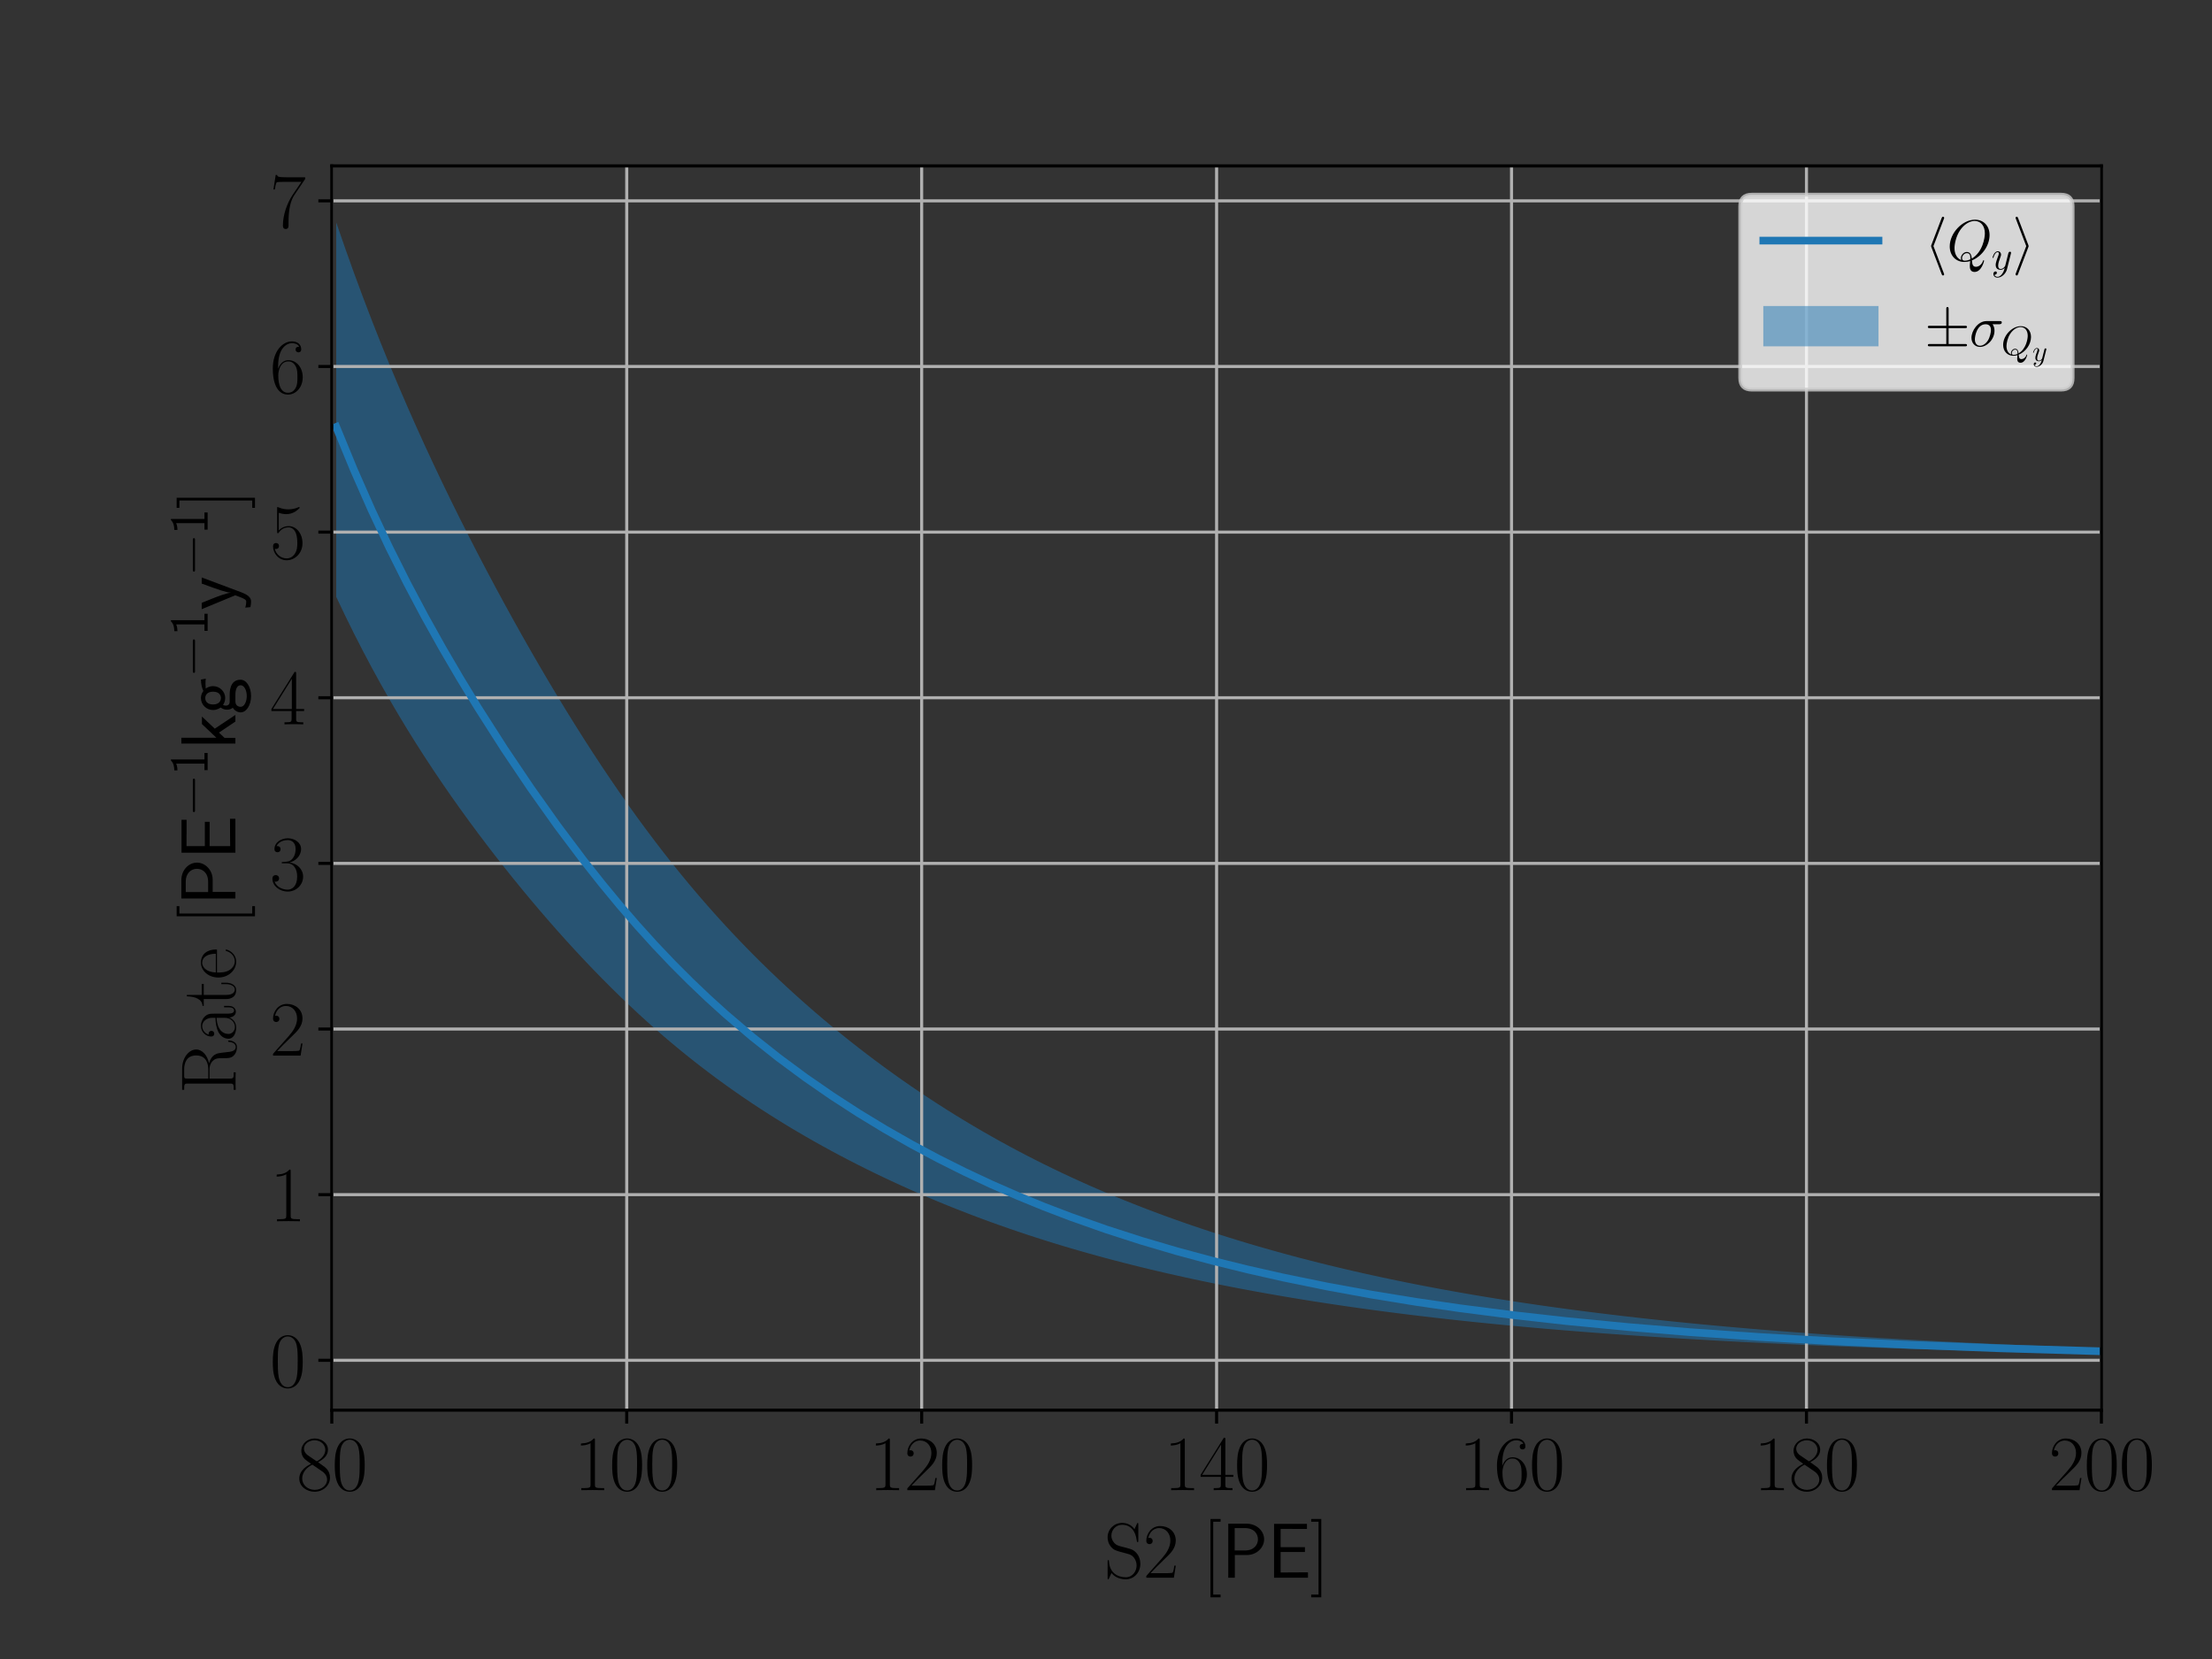 <?xml version="1.0" encoding="utf-8" standalone="no"?>
<!DOCTYPE svg PUBLIC "-//W3C//DTD SVG 1.1//EN"
  "http://www.w3.org/Graphics/SVG/1.1/DTD/svg11.dtd">
<svg xmlns:xlink="http://www.w3.org/1999/xlink" width="576pt" height="432pt" viewBox="0 0 576 432" xmlns="http://www.w3.org/2000/svg" version="1.1">
 <rect x="0" y="0" width="576" height="432" fill="#333333" stroke="none"/>
 <defs>
  <style type="text/css">*{stroke-linejoin: round; stroke-linecap: butt}</style>
 </defs>
 <g id="figure_1">
  <g id="patch_1">
   <path d="M 0 432 
L 576 432 
L 576 0 
L 0 0 
L 0 432 
z
" style="fill: none"/>
  </g>
  <g id="axes_1">
   <g id="patch_2">
    <path d="M 86.4 367.2 
L 547.2 367.2 
L 547.2 43.2 
L 86.4 43.2 
L 86.4 367.2 
z
" style="fill: none"/>
   </g>
   <g id="PolyCollection_1">
    <path d="M 87.552 155.416 
L 87.552 57.927 
L 89.856 64.584 
L 92.16 71.023 
L 94.464 77.253 
L 96.768 83.284 
L 99.072 89.129 
L 101.376 94.797 
L 103.68 100.3 
L 105.984 105.651 
L 108.288 110.861 
L 110.592 115.939 
L 112.896 120.898 
L 115.2 125.745 
L 117.504 130.49 
L 119.808 135.14 
L 122.112 139.701 
L 124.416 144.181 
L 126.72 148.582 
L 129.024 152.909 
L 131.328 157.165 
L 133.632 161.352 
L 135.936 165.471 
L 138.24 169.523 
L 140.544 173.509 
L 142.848 177.428 
L 145.152 181.279 
L 147.456 185.063 
L 149.76 188.778 
L 152.064 192.424 
L 154.368 195.999 
L 156.672 199.502 
L 158.976 202.933 
L 161.28 206.292 
L 163.584 209.578 
L 165.888 212.791 
L 168.192 215.931 
L 170.496 218.999 
L 172.8 221.995 
L 175.104 224.92 
L 177.408 227.775 
L 179.712 230.562 
L 182.016 233.281 
L 184.32 235.935 
L 186.624 238.525 
L 188.928 241.053 
L 191.232 243.521 
L 193.536 245.931 
L 195.84 248.285 
L 198.144 250.584 
L 200.448 252.831 
L 202.752 255.028 
L 205.056 257.175 
L 207.36 259.276 
L 209.664 261.331 
L 211.968 263.342 
L 214.272 265.31 
L 216.576 267.237 
L 218.88 269.124 
L 221.184 270.972 
L 223.488 272.782 
L 225.792 274.555 
L 228.096 276.292 
L 230.4 277.993 
L 232.704 279.659 
L 235.008 281.291 
L 237.312 282.889 
L 239.616 284.455 
L 241.92 285.988 
L 244.224 287.488 
L 246.528 288.958 
L 248.832 290.396 
L 251.136 291.803 
L 253.44 293.181 
L 255.744 294.529 
L 258.048 295.847 
L 260.352 297.137 
L 262.656 298.399 
L 264.96 299.633 
L 267.264 300.839 
L 269.568 302.019 
L 271.872 303.174 
L 274.176 304.302 
L 276.48 305.406 
L 278.784 306.485 
L 281.088 307.54 
L 283.392 308.572 
L 285.696 309.581 
L 288 310.568 
L 290.304 311.533 
L 292.608 312.477 
L 294.912 313.4 
L 297.216 314.304 
L 299.52 315.187 
L 301.824 316.052 
L 304.128 316.898 
L 306.432 317.725 
L 308.736 318.535 
L 311.04 319.327 
L 313.344 320.102 
L 315.648 320.861 
L 317.952 321.603 
L 320.256 322.329 
L 322.56 323.04 
L 324.864 323.735 
L 327.168 324.416 
L 329.472 325.082 
L 331.776 325.733 
L 334.08 326.371 
L 336.384 326.995 
L 338.688 327.605 
L 340.992 328.202 
L 343.296 328.786 
L 345.6 329.357 
L 347.904 329.916 
L 350.208 330.463 
L 352.512 330.998 
L 354.816 331.521 
L 357.12 332.032 
L 359.424 332.533 
L 361.728 333.022 
L 364.032 333.501 
L 366.336 333.969 
L 368.64 334.427 
L 370.944 334.874 
L 373.248 335.312 
L 375.552 335.741 
L 377.856 336.159 
L 380.16 336.569 
L 382.464 336.969 
L 384.768 337.361 
L 387.072 337.744 
L 389.376 338.119 
L 391.68 338.485 
L 393.984 338.843 
L 396.288 339.194 
L 398.592 339.536 
L 400.896 339.872 
L 403.2 340.199 
L 405.504 340.52 
L 407.808 340.833 
L 410.112 341.14 
L 412.416 341.439 
L 414.72 341.732 
L 417.024 342.019 
L 419.328 342.299 
L 421.632 342.573 
L 423.936 342.841 
L 426.24 343.103 
L 428.544 343.36 
L 430.848 343.61 
L 433.152 343.855 
L 435.456 344.095 
L 437.76 344.329 
L 440.064 344.558 
L 442.368 344.782 
L 444.672 345.001 
L 446.976 345.214 
L 449.28 345.424 
L 451.584 345.628 
L 453.888 345.828 
L 456.192 346.023 
L 458.496 346.214 
L 460.8 346.401 
L 463.104 346.584 
L 465.408 346.762 
L 467.712 346.936 
L 470.016 347.107 
L 472.32 347.273 
L 474.624 347.436 
L 476.928 347.595 
L 479.232 347.751 
L 481.536 347.903 
L 483.84 348.051 
L 486.144 348.197 
L 488.448 348.339 
L 490.752 348.477 
L 493.056 348.613 
L 495.36 348.745 
L 497.664 348.875 
L 499.968 349.001 
L 502.272 349.125 
L 504.576 349.246 
L 506.88 349.364 
L 509.184 349.479 
L 511.488 349.592 
L 513.792 349.702 
L 516.096 349.809 
L 518.4 349.915 
L 520.704 350.017 
L 523.008 350.118 
L 525.312 350.216 
L 527.616 350.312 
L 529.92 350.405 
L 532.224 350.497 
L 534.528 350.586 
L 536.832 350.673 
L 539.136 350.758 
L 541.44 350.842 
L 543.744 350.923 
L 546.048 351.003 
L 546.048 352.473 
L 546.048 352.473 
L 543.744 352.427 
L 541.44 352.381 
L 539.136 352.333 
L 536.832 352.285 
L 534.528 352.235 
L 532.224 352.183 
L 529.92 352.131 
L 527.616 352.077 
L 525.312 352.022 
L 523.008 351.965 
L 520.704 351.908 
L 518.4 351.848 
L 516.096 351.788 
L 513.792 351.725 
L 511.488 351.661 
L 509.184 351.596 
L 506.88 351.529 
L 504.576 351.461 
L 502.272 351.39 
L 499.968 351.318 
L 497.664 351.245 
L 495.36 351.169 
L 493.056 351.092 
L 490.752 351.013 
L 488.448 350.931 
L 486.144 350.848 
L 483.84 350.763 
L 481.536 350.676 
L 479.232 350.587 
L 476.928 350.495 
L 474.624 350.401 
L 472.32 350.305 
L 470.016 350.207 
L 467.712 350.107 
L 465.408 350.003 
L 463.104 349.898 
L 460.8 349.79 
L 458.496 349.679 
L 456.192 349.566 
L 453.888 349.45 
L 451.584 349.331 
L 449.28 349.209 
L 446.976 349.084 
L 444.672 348.957 
L 442.368 348.826 
L 440.064 348.692 
L 437.76 348.556 
L 435.456 348.415 
L 433.152 348.272 
L 430.848 348.125 
L 428.544 347.974 
L 426.24 347.82 
L 423.936 347.663 
L 421.632 347.501 
L 419.328 347.336 
L 417.024 347.167 
L 414.72 346.994 
L 412.416 346.817 
L 410.112 346.636 
L 407.808 346.45 
L 405.504 346.26 
L 403.2 346.066 
L 400.896 345.867 
L 398.592 345.663 
L 396.288 345.455 
L 393.984 345.242 
L 391.68 345.023 
L 389.376 344.8 
L 387.072 344.571 
L 384.768 344.337 
L 382.464 344.098 
L 380.16 343.853 
L 377.856 343.602 
L 375.552 343.345 
L 373.248 343.082 
L 370.944 342.814 
L 368.64 342.538 
L 366.336 342.257 
L 364.032 341.968 
L 361.728 341.674 
L 359.424 341.372 
L 357.12 341.063 
L 354.816 340.747 
L 352.512 340.423 
L 350.208 340.092 
L 347.904 339.754 
L 345.6 339.407 
L 343.296 339.053 
L 340.992 338.69 
L 338.688 338.319 
L 336.384 337.94 
L 334.08 337.551 
L 331.776 337.154 
L 329.472 336.748 
L 327.168 336.332 
L 324.864 335.907 
L 322.56 335.473 
L 320.256 335.028 
L 317.952 334.573 
L 315.648 334.108 
L 313.344 333.632 
L 311.04 333.146 
L 308.736 332.648 
L 306.432 332.139 
L 304.128 331.618 
L 301.824 331.085 
L 299.52 330.54 
L 297.216 329.983 
L 294.912 329.412 
L 292.608 328.828 
L 290.304 328.231 
L 288 327.62 
L 285.696 326.994 
L 283.392 326.354 
L 281.088 325.699 
L 278.784 325.028 
L 276.48 324.342 
L 274.176 323.64 
L 271.872 322.921 
L 269.568 322.185 
L 267.264 321.431 
L 264.96 320.66 
L 262.656 319.872 
L 260.352 319.064 
L 258.048 318.238 
L 255.744 317.393 
L 253.44 316.528 
L 251.136 315.643 
L 248.832 314.739 
L 246.528 313.813 
L 244.224 312.867 
L 241.92 311.9 
L 239.616 310.911 
L 237.312 309.9 
L 235.008 308.866 
L 232.704 307.81 
L 230.4 306.731 
L 228.096 305.628 
L 225.792 304.5 
L 223.488 303.348 
L 221.184 302.171 
L 218.88 300.967 
L 216.576 299.736 
L 214.272 298.478 
L 211.968 297.191 
L 209.664 295.874 
L 207.36 294.527 
L 205.056 293.149 
L 202.752 291.738 
L 200.448 290.292 
L 198.144 288.812 
L 195.84 287.294 
L 193.536 285.739 
L 191.232 284.145 
L 188.928 282.51 
L 186.624 280.833 
L 184.32 279.113 
L 182.016 277.348 
L 179.712 275.537 
L 177.408 273.679 
L 175.104 271.773 
L 172.8 269.818 
L 170.496 267.812 
L 168.192 265.757 
L 165.888 263.65 
L 163.584 261.491 
L 161.28 259.281 
L 158.976 257.018 
L 156.672 254.704 
L 154.368 252.338 
L 152.064 249.92 
L 149.76 247.451 
L 147.456 244.931 
L 145.152 242.36 
L 142.848 239.738 
L 140.544 237.066 
L 138.24 234.343 
L 135.936 231.568 
L 133.632 228.742 
L 131.328 225.863 
L 129.024 222.928 
L 126.72 219.937 
L 124.416 216.886 
L 122.112 213.773 
L 119.808 210.593 
L 117.504 207.341 
L 115.2 204.012 
L 112.896 200.6 
L 110.592 197.099 
L 108.288 193.501 
L 105.984 189.799 
L 103.68 185.984 
L 101.376 182.047 
L 99.072 177.981 
L 96.768 173.777 
L 94.464 169.426 
L 92.16 164.92 
L 89.856 160.253 
L 87.552 155.416 
z
" clip-path="url(#p24c5ff2187)" style="fill: #1f77b4; fill-opacity: 0.5"/>
   </g>
   <g id="matplotlib.axis_1">
    <g id="xtick_1">
     <g id="line2d_1">
      <path d="M 86.4 367.2 
L 86.4 43.2 
" clip-path="url(#p24c5ff2187)" style="fill: none; stroke: #b0b0b0; stroke-width: 0.8; stroke-linecap: square"/>
     </g>
     <g id="line2d_2">
      <defs>
       <path id="ma6d28dd034" d="M 0 0 
L 0 3.5 
" style="stroke: #000000; stroke-width: 0.8"/>
      </defs>
      <g>
       <use xlink:href="#ma6d28dd034" x="86.4" y="367.2" style="stroke: #000000; stroke-width: 0.8"/>
      </g>
     </g>
     <g id="text_1">
      <!-- $\mathdefault{80}$ -->
      <g transform="translate(77.262 388.037)scale(0.2 -0.2)">
       <defs>
        <path id="CMR17-38" d="M 1741 2289 
C 2144 2494 2554 2803 2554 3298 
C 2554 3884 1990 4224 1472 4224 
C 890 4224 378 3800 378 3215 
C 378 3054 416 2777 666 2533 
C 730 2469 998 2276 1171 2154 
C 883 2006 211 1652 211 945 
C 211 282 838 -128 1459 -128 
C 2144 -128 2720 366 2720 1022 
C 2720 1607 2330 1877 2074 2051 
L 1741 2289 
z
M 902 2855 
C 851 2887 595 3086 595 3388 
C 595 3781 998 4076 1459 4076 
C 1965 4076 2336 3716 2336 3298 
C 2336 2700 1670 2359 1638 2359 
C 1632 2359 1626 2359 1574 2398 
L 902 2855 
z
M 2080 1536 
C 2176 1466 2483 1253 2483 861 
C 2483 385 2010 25 1472 25 
C 890 25 448 443 448 951 
C 448 1459 838 1884 1280 2083 
L 2080 1536 
z
" transform="scale(0.016)"/>
        <path id="CMR17-30" d="M 2688 2038 
C 2688 2430 2682 3099 2413 3613 
C 2176 4063 1798 4224 1466 4224 
C 1158 4224 768 4082 525 3620 
C 269 3137 243 2539 243 2038 
C 243 1671 250 1112 448 623 
C 723 -39 1216 -128 1466 -128 
C 1760 -128 2208 -7 2470 604 
C 2662 1048 2688 1568 2688 2038 
z
M 1466 -26 
C 1056 -26 813 328 723 816 
C 653 1196 653 1749 653 2109 
C 653 2604 653 3015 736 3407 
C 858 3954 1216 4121 1466 4121 
C 1728 4121 2067 3947 2189 3420 
C 2272 3054 2278 2623 2278 2109 
C 2278 1691 2278 1176 2202 797 
C 2067 96 1690 -26 1466 -26 
z
" transform="scale(0.016)"/>
       </defs>
       <use xlink:href="#CMR17-38" transform="scale(0.996)"/>
       <use xlink:href="#CMR17-30" transform="translate(45.69 0)scale(0.996)"/>
      </g>
     </g>
    </g>
    <g id="xtick_2">
     <g id="line2d_3">
      <path d="M 163.2 367.2 
L 163.2 43.2 
" clip-path="url(#p24c5ff2187)" style="fill: none; stroke: #b0b0b0; stroke-width: 0.8; stroke-linecap: square"/>
     </g>
     <g id="line2d_4">
      <g>
       <use xlink:href="#ma6d28dd034" x="163.2" y="367.2" style="stroke: #000000; stroke-width: 0.8"/>
      </g>
     </g>
     <g id="text_2">
      <!-- $\mathdefault{100}$ -->
      <g transform="translate(149.493 388.037)scale(0.2 -0.2)">
       <defs>
        <path id="CMR17-31" d="M 1702 4083 
C 1702 4217 1696 4224 1606 4224 
C 1357 3927 979 3833 621 3820 
C 602 3820 570 3820 563 3808 
C 557 3795 557 3782 557 3648 
C 755 3648 1088 3686 1344 3839 
L 1344 467 
C 1344 243 1331 166 781 166 
L 589 166 
L 589 0 
C 896 6 1216 12 1523 12 
C 1830 12 2150 6 2458 0 
L 2458 166 
L 2266 166 
C 1715 166 1702 236 1702 467 
L 1702 4083 
z
" transform="scale(0.016)"/>
       </defs>
       <use xlink:href="#CMR17-31" transform="scale(0.996)"/>
       <use xlink:href="#CMR17-30" transform="translate(45.69 0)scale(0.996)"/>
       <use xlink:href="#CMR17-30" transform="translate(91.381 0)scale(0.996)"/>
      </g>
     </g>
    </g>
    <g id="xtick_3">
     <g id="line2d_5">
      <path d="M 240 367.2 
L 240 43.2 
" clip-path="url(#p24c5ff2187)" style="fill: none; stroke: #b0b0b0; stroke-width: 0.8; stroke-linecap: square"/>
     </g>
     <g id="line2d_6">
      <g>
       <use xlink:href="#ma6d28dd034" x="240" y="367.2" style="stroke: #000000; stroke-width: 0.8"/>
      </g>
     </g>
     <g id="text_3">
      <!-- $\mathdefault{120}$ -->
      <g transform="translate(226.293 388.037)scale(0.2 -0.2)">
       <defs>
        <path id="CMR17-32" d="M 2669 990 
L 2554 990 
C 2490 537 2438 460 2413 422 
C 2381 371 1920 371 1830 371 
L 602 371 
C 832 620 1280 1073 1824 1596 
C 2214 1966 2669 2400 2669 3033 
C 2669 3788 2067 4224 1395 4224 
C 691 4224 262 3603 262 3027 
C 262 2777 448 2745 525 2745 
C 589 2745 781 2783 781 3007 
C 781 3206 614 3264 525 3264 
C 486 3264 448 3257 422 3244 
C 544 3788 915 4057 1306 4057 
C 1862 4057 2227 3616 2227 3033 
C 2227 2477 1901 1998 1536 1583 
L 262 147 
L 262 0 
L 2515 0 
L 2669 990 
z
" transform="scale(0.016)"/>
       </defs>
       <use xlink:href="#CMR17-31" transform="scale(0.996)"/>
       <use xlink:href="#CMR17-32" transform="translate(45.69 0)scale(0.996)"/>
       <use xlink:href="#CMR17-30" transform="translate(91.381 0)scale(0.996)"/>
      </g>
     </g>
    </g>
    <g id="xtick_4">
     <g id="line2d_7">
      <path d="M 316.8 367.2 
L 316.8 43.2 
" clip-path="url(#p24c5ff2187)" style="fill: none; stroke: #b0b0b0; stroke-width: 0.8; stroke-linecap: square"/>
     </g>
     <g id="line2d_8">
      <g>
       <use xlink:href="#ma6d28dd034" x="316.8" y="367.2" style="stroke: #000000; stroke-width: 0.8"/>
      </g>
     </g>
     <g id="text_4">
      <!-- $\mathdefault{140}$ -->
      <g transform="translate(303.093 388.037)scale(0.2 -0.2)">
       <defs>
        <path id="CMR17-34" d="M 2150 4147 
C 2150 4281 2144 4288 2029 4288 
L 128 1254 
L 128 1088 
L 1779 1088 
L 1779 460 
C 1779 230 1766 166 1318 166 
L 1197 166 
L 1197 0 
C 1402 12 1747 12 1965 12 
C 2182 12 2528 12 2733 0 
L 2733 166 
L 2611 166 
C 2163 166 2150 230 2150 460 
L 2150 1088 
L 2803 1088 
L 2803 1254 
L 2150 1254 
L 2150 4147 
z
M 1798 3723 
L 1798 1254 
L 256 1254 
L 1798 3723 
z
" transform="scale(0.016)"/>
       </defs>
       <use xlink:href="#CMR17-31" transform="scale(0.996)"/>
       <use xlink:href="#CMR17-34" transform="translate(45.69 0)scale(0.996)"/>
       <use xlink:href="#CMR17-30" transform="translate(91.381 0)scale(0.996)"/>
      </g>
     </g>
    </g>
    <g id="xtick_5">
     <g id="line2d_9">
      <path d="M 393.6 367.2 
L 393.6 43.2 
" clip-path="url(#p24c5ff2187)" style="fill: none; stroke: #b0b0b0; stroke-width: 0.8; stroke-linecap: square"/>
     </g>
     <g id="line2d_10">
      <g>
       <use xlink:href="#ma6d28dd034" x="393.6" y="367.2" style="stroke: #000000; stroke-width: 0.8"/>
      </g>
     </g>
     <g id="text_5">
      <!-- $\mathdefault{160}$ -->
      <g transform="translate(379.893 388.037)scale(0.2 -0.2)">
       <defs>
        <path id="CMR17-36" d="M 678 2198 
C 678 3712 1395 4076 1811 4076 
C 1946 4076 2272 4049 2400 3782 
C 2298 3782 2106 3782 2106 3558 
C 2106 3385 2246 3328 2336 3328 
C 2394 3328 2566 3353 2566 3571 
C 2566 3987 2246 4224 1805 4224 
C 1043 4224 243 3411 243 2011 
C 243 257 966 -128 1478 -128 
C 2099 -128 2688 431 2688 1295 
C 2688 2101 2170 2688 1517 2688 
C 1126 2688 838 2430 678 1979 
L 678 2198 
z
M 1478 25 
C 691 25 691 1212 691 1450 
C 691 1914 909 2585 1504 2585 
C 1613 2585 1926 2585 2138 2140 
C 2253 1889 2253 1624 2253 1302 
C 2253 954 2253 696 2118 438 
C 1978 173 1773 25 1478 25 
z
" transform="scale(0.016)"/>
       </defs>
       <use xlink:href="#CMR17-31" transform="scale(0.996)"/>
       <use xlink:href="#CMR17-36" transform="translate(45.69 0)scale(0.996)"/>
       <use xlink:href="#CMR17-30" transform="translate(91.381 0)scale(0.996)"/>
      </g>
     </g>
    </g>
    <g id="xtick_6">
     <g id="line2d_11">
      <path d="M 470.4 367.2 
L 470.4 43.2 
" clip-path="url(#p24c5ff2187)" style="fill: none; stroke: #b0b0b0; stroke-width: 0.8; stroke-linecap: square"/>
     </g>
     <g id="line2d_12">
      <g>
       <use xlink:href="#ma6d28dd034" x="470.4" y="367.2" style="stroke: #000000; stroke-width: 0.8"/>
      </g>
     </g>
     <g id="text_6">
      <!-- $\mathdefault{180}$ -->
      <g transform="translate(456.693 388.037)scale(0.2 -0.2)">
       <use xlink:href="#CMR17-31" transform="scale(0.996)"/>
       <use xlink:href="#CMR17-38" transform="translate(45.69 0)scale(0.996)"/>
       <use xlink:href="#CMR17-30" transform="translate(91.381 0)scale(0.996)"/>
      </g>
     </g>
    </g>
    <g id="xtick_7">
     <g id="line2d_13">
      <path d="M 547.2 367.2 
L 547.2 43.2 
" clip-path="url(#p24c5ff2187)" style="fill: none; stroke: #b0b0b0; stroke-width: 0.8; stroke-linecap: square"/>
     </g>
     <g id="line2d_14">
      <g>
       <use xlink:href="#ma6d28dd034" x="547.2" y="367.2" style="stroke: #000000; stroke-width: 0.8"/>
      </g>
     </g>
     <g id="text_7">
      <!-- $\mathdefault{200}$ -->
      <g transform="translate(533.493 388.037)scale(0.2 -0.2)">
       <use xlink:href="#CMR17-32" transform="scale(0.996)"/>
       <use xlink:href="#CMR17-30" transform="translate(45.69 0)scale(0.996)"/>
       <use xlink:href="#CMR17-30" transform="translate(91.381 0)scale(0.996)"/>
      </g>
     </g>
    </g>
    <g id="text_8">
     <!-- $\mathrm{S2}\ [\si{PE}]$ -->
     <g transform="translate(287.482 410.839)scale(0.2 -0.2)">
      <defs>
       <path id="CMR17-53" d="M 2803 4351 
C 2803 4467 2797 4473 2758 4473 
C 2720 4473 2707 4447 2682 4390 
L 2490 3965 
C 2246 4320 1875 4480 1472 4480 
C 819 4480 294 3958 294 3301 
C 294 3101 339 2817 557 2546 
C 794 2250 1018 2198 1530 2063 
C 1722 2011 2042 1927 2106 1901 
C 2470 1747 2662 1360 2662 999 
C 2662 534 2336 38 1779 38 
C 1094 38 454 425 410 1328 
C 403 1431 397 1437 352 1437 
C 301 1437 294 1431 294 1302 
L 294 0 
C 294 -116 301 -122 339 -122 
C 384 -122 397 -90 486 109 
C 493 128 493 141 614 386 
C 934 -39 1472 -128 1779 -128 
C 2477 -128 2970 457 2970 1141 
C 2970 1476 2848 1734 2778 1850 
C 2509 2263 2221 2340 1914 2417 
C 1869 2437 1856 2437 1498 2527 
C 1152 2617 1005 2662 845 2836 
C 666 3036 602 3243 602 3449 
C 602 3868 934 4326 1478 4326 
C 2157 4326 2579 3842 2675 3036 
C 2694 2920 2701 2914 2746 2914 
C 2803 2914 2803 2933 2803 3043 
L 2803 4351 
z
" transform="scale(0.016)"/>
       <path id="CMR17-5b" d="M 1504 -1600 
L 1504 -1376 
L 902 -1376 
L 902 4575 
L 1504 4575 
L 1504 4800 
L 678 4800 
L 678 -1600 
L 1504 -1600 
z
" transform="scale(0.016)"/>
       <path id="CMSS17-50" d="M 2106 1856 
C 2874 1856 3501 2447 3501 3139 
C 3501 3818 2899 4416 2067 4416 
L 570 4416 
L 570 0 
L 1107 0 
L 1107 1856 
L 2106 1856 
z
M 1926 4057 
C 2669 4057 2995 3598 2995 3139 
C 2995 2711 2694 2227 1926 2227 
L 1094 2227 
L 1094 4057 
L 1926 4057 
z
" transform="scale(0.016)"/>
       <path id="CMSS17-45" d="M 1958 435 
C 1446 435 1216 435 1101 428 
L 1101 2105 
L 3085 2105 
L 3085 2496 
L 1101 2496 
L 1101 3993 
L 1926 3993 
C 2003 3993 2080 3987 2157 3987 
L 3251 3987 
L 3251 4403 
L 563 4403 
L 563 0 
L 3334 0 
L 3334 441 
L 1958 435 
z
" transform="scale(0.016)"/>
       <path id="CMR17-5d" d="M 915 4800 
L 90 4800 
L 90 4575 
L 691 4575 
L 691 -1376 
L 90 -1376 
L 90 -1600 
L 915 -1600 
L 915 4800 
z
" transform="scale(0.016)"/>
      </defs>
      <use xlink:href="#CMR17-53" transform="scale(0.996)"/>
      <use xlink:href="#CMR17-32" transform="translate(50.895 0)scale(0.996)"/>
      <use xlink:href="#CMR17-5b" transform="translate(127.815 0)scale(0.996)"/>
      <use xlink:href="#CMSS17-50" transform="translate(152.686 0)scale(0.996)"/>
      <use xlink:href="#CMSS17-45" transform="translate(212.422 0)scale(0.996)"/>
      <use xlink:href="#CMR17-5d" transform="translate(268.314 0)scale(0.996)"/>
     </g>
    </g>
   </g>
   <g id="matplotlib.axis_2">
    <g id="ytick_1">
     <g id="line2d_15">
      <path d="M 86.4 354.224 
L 547.2 354.224 
" clip-path="url(#p24c5ff2187)" style="fill: none; stroke: #b0b0b0; stroke-width: 0.8; stroke-linecap: square"/>
     </g>
     <g id="line2d_16">
      <defs>
       <path id="m108726a537" d="M 0 0 
L -3.5 0 
" style="stroke: #000000; stroke-width: 0.8"/>
      </defs>
      <g>
       <use xlink:href="#m108726a537" x="86.4" y="354.224" style="stroke: #000000; stroke-width: 0.8"/>
      </g>
     </g>
     <g id="text_9">
      <!-- $\mathdefault{0}$ -->
      <g transform="translate(70.262 361.142)scale(0.2 -0.2)">
       <use xlink:href="#CMR17-30" transform="scale(0.996)"/>
      </g>
     </g>
    </g>
    <g id="ytick_2">
     <g id="line2d_17">
      <path d="M 86.4 311.092 
L 547.2 311.092 
" clip-path="url(#p24c5ff2187)" style="fill: none; stroke: #b0b0b0; stroke-width: 0.8; stroke-linecap: square"/>
     </g>
     <g id="line2d_18">
      <g>
       <use xlink:href="#m108726a537" x="86.4" y="311.092" style="stroke: #000000; stroke-width: 0.8"/>
      </g>
     </g>
     <g id="text_10">
      <!-- $\mathdefault{1}$ -->
      <g transform="translate(70.262 318.011)scale(0.2 -0.2)">
       <use xlink:href="#CMR17-31" transform="scale(0.996)"/>
      </g>
     </g>
    </g>
    <g id="ytick_3">
     <g id="line2d_19">
      <path d="M 86.4 267.961 
L 547.2 267.961 
" clip-path="url(#p24c5ff2187)" style="fill: none; stroke: #b0b0b0; stroke-width: 0.8; stroke-linecap: square"/>
     </g>
     <g id="line2d_20">
      <g>
       <use xlink:href="#m108726a537" x="86.4" y="267.961" style="stroke: #000000; stroke-width: 0.8"/>
      </g>
     </g>
     <g id="text_11">
      <!-- $\mathdefault{2}$ -->
      <g transform="translate(70.262 274.879)scale(0.2 -0.2)">
       <use xlink:href="#CMR17-32" transform="scale(0.996)"/>
      </g>
     </g>
    </g>
    <g id="ytick_4">
     <g id="line2d_21">
      <path d="M 86.4 224.83 
L 547.2 224.83 
" clip-path="url(#p24c5ff2187)" style="fill: none; stroke: #b0b0b0; stroke-width: 0.8; stroke-linecap: square"/>
     </g>
     <g id="line2d_22">
      <g>
       <use xlink:href="#m108726a537" x="86.4" y="224.83" style="stroke: #000000; stroke-width: 0.8"/>
      </g>
     </g>
     <g id="text_12">
      <!-- $\mathdefault{3}$ -->
      <g transform="translate(70.262 231.748)scale(0.2 -0.2)">
       <defs>
        <path id="CMR17-33" d="M 1414 2176 
C 1984 2176 2234 1673 2234 1094 
C 2234 322 1824 25 1453 25 
C 1114 25 563 193 390 691 
C 422 678 454 678 486 678 
C 640 678 755 780 755 947 
C 755 1132 614 1216 486 1216 
C 378 1216 211 1164 211 927 
C 211 335 787 -128 1466 -128 
C 2176 -128 2720 432 2720 1087 
C 2720 1718 2208 2176 1600 2246 
C 2086 2347 2554 2776 2554 3353 
C 2554 3856 2048 4224 1472 4224 
C 890 4224 378 3862 378 3347 
C 378 3123 544 3084 627 3084 
C 762 3084 877 3167 877 3334 
C 877 3500 762 3584 627 3584 
C 602 3584 570 3584 544 3571 
C 730 3999 1235 4076 1459 4076 
C 1683 4076 2106 3966 2106 3347 
C 2106 3167 2080 2851 1862 2574 
C 1670 2329 1453 2316 1242 2297 
C 1210 2297 1062 2284 1037 2284 
C 992 2278 966 2272 966 2227 
C 966 2182 973 2176 1101 2176 
L 1414 2176 
z
" transform="scale(0.016)"/>
       </defs>
       <use xlink:href="#CMR17-33" transform="scale(0.996)"/>
      </g>
     </g>
    </g>
    <g id="ytick_5">
     <g id="line2d_23">
      <path d="M 86.4 181.698 
L 547.2 181.698 
" clip-path="url(#p24c5ff2187)" style="fill: none; stroke: #b0b0b0; stroke-width: 0.8; stroke-linecap: square"/>
     </g>
     <g id="line2d_24">
      <g>
       <use xlink:href="#m108726a537" x="86.4" y="181.698" style="stroke: #000000; stroke-width: 0.8"/>
      </g>
     </g>
     <g id="text_13">
      <!-- $\mathdefault{4}$ -->
      <g transform="translate(70.262 188.617)scale(0.2 -0.2)">
       <use xlink:href="#CMR17-34" transform="scale(0.996)"/>
      </g>
     </g>
    </g>
    <g id="ytick_6">
     <g id="line2d_25">
      <path d="M 86.4 138.567 
L 547.2 138.567 
" clip-path="url(#p24c5ff2187)" style="fill: none; stroke: #b0b0b0; stroke-width: 0.8; stroke-linecap: square"/>
     </g>
     <g id="line2d_26">
      <g>
       <use xlink:href="#m108726a537" x="86.4" y="138.567" style="stroke: #000000; stroke-width: 0.8"/>
      </g>
     </g>
     <g id="text_14">
      <!-- $\mathdefault{5}$ -->
      <g transform="translate(70.262 145.485)scale(0.2 -0.2)">
       <defs>
        <path id="CMR17-35" d="M 730 3750 
C 794 3724 1056 3641 1325 3641 
C 1920 3641 2246 3961 2432 4140 
C 2432 4191 2432 4224 2394 4224 
C 2387 4224 2374 4224 2323 4198 
C 2099 4102 1837 4032 1517 4032 
C 1325 4032 1037 4055 723 4191 
C 653 4224 640 4224 634 4224 
C 602 4224 595 4217 595 4090 
L 595 2231 
C 595 2113 595 2080 659 2080 
C 691 2080 704 2093 736 2139 
C 941 2435 1222 2560 1542 2560 
C 1766 2560 2246 2415 2246 1293 
C 2246 1087 2246 716 2054 422 
C 1894 159 1645 25 1370 25 
C 947 25 518 319 403 812 
C 429 806 480 793 506 793 
C 589 793 749 838 749 1036 
C 749 1209 627 1280 506 1280 
C 358 1280 262 1190 262 1011 
C 262 454 704 -128 1382 -128 
C 2042 -128 2669 441 2669 1267 
C 2669 2054 2170 2662 1549 2662 
C 1222 2662 947 2540 730 2304 
L 730 3750 
z
" transform="scale(0.016)"/>
       </defs>
       <use xlink:href="#CMR17-35" transform="scale(0.996)"/>
      </g>
     </g>
    </g>
    <g id="ytick_7">
     <g id="line2d_27">
      <path d="M 86.4 95.435 
L 547.2 95.435 
" clip-path="url(#p24c5ff2187)" style="fill: none; stroke: #b0b0b0; stroke-width: 0.8; stroke-linecap: square"/>
     </g>
     <g id="line2d_28">
      <g>
       <use xlink:href="#m108726a537" x="86.4" y="95.435" style="stroke: #000000; stroke-width: 0.8"/>
      </g>
     </g>
     <g id="text_15">
      <!-- $\mathdefault{6}$ -->
      <g transform="translate(70.262 102.354)scale(0.2 -0.2)">
       <use xlink:href="#CMR17-36" transform="scale(0.996)"/>
      </g>
     </g>
    </g>
    <g id="ytick_8">
     <g id="line2d_29">
      <path d="M 86.4 52.304 
L 547.2 52.304 
" clip-path="url(#p24c5ff2187)" style="fill: none; stroke: #b0b0b0; stroke-width: 0.8; stroke-linecap: square"/>
     </g>
     <g id="line2d_30">
      <g>
       <use xlink:href="#m108726a537" x="86.4" y="52.304" style="stroke: #000000; stroke-width: 0.8"/>
      </g>
     </g>
     <g id="text_16">
      <!-- $\mathdefault{7}$ -->
      <g transform="translate(70.262 59.223)scale(0.2 -0.2)">
       <defs>
        <path id="CMR17-37" d="M 2886 3955 
L 2886 4096 
L 1382 4096 
C 634 4096 621 4166 595 4288 
L 480 4288 
L 294 3104 
L 410 3104 
C 429 3226 474 3552 550 3673 
C 589 3724 1062 3724 1171 3724 
L 2579 3724 
L 1869 2670 
C 1395 1961 1069 1003 1069 166 
C 1069 89 1069 -128 1299 -128 
C 1530 -128 1530 89 1530 172 
L 1530 466 
C 1530 1514 1709 2204 2003 2644 
L 2886 3955 
z
" transform="scale(0.016)"/>
       </defs>
       <use xlink:href="#CMR17-37" transform="scale(0.996)"/>
      </g>
     </g>
    </g>
    <g id="text_17">
     <!-- $\mathrm{Rate}\ [\si{PE^{-1}kg^{-1}y^{-1}}]$ -->
     <g transform="translate(61.297 284.852)rotate(-90)scale(0.2 -0.2)">
      <defs>
       <path id="CMR17-52" d="M 2509 2156 
C 3117 2278 3629 2689 3629 3203 
C 3629 3806 2950 4352 2054 4352 
L 333 4352 
L 333 4185 
C 774 4185 845 4185 845 3896 
L 845 428 
C 845 140 774 140 333 140 
L 333 -26 
C 518 -13 851 -13 1050 -13 
C 1248 -13 1581 -13 1766 -26 
L 1766 140 
C 1325 140 1254 140 1254 428 
L 1254 2112 
L 2003 2112 
C 2368 2112 2573 1964 2662 1881 
C 2918 1632 2918 1459 2918 1024 
C 2918 595 2918 377 3110 160 
C 3354 -103 3680 -128 3821 -128 
C 4294 -128 4365 403 4365 512 
C 4365 550 4365 595 4307 595 
C 4256 595 4250 556 4250 531 
C 4218 115 4032 -26 3834 -26 
C 3482 -26 3443 377 3405 768 
C 3386 902 3373 998 3360 1139 
C 3322 1459 3270 1926 2509 2156 
z
M 1984 2214 
L 1254 2214 
L 1254 3935 
C 1254 4153 1267 4185 1523 4185 
L 1990 4185 
C 2522 4185 3142 3999 3142 3203 
C 3142 2374 2464 2214 1984 2214 
z
" transform="scale(0.016)"/>
       <path id="CMR17-61" d="M 2304 1656 
C 2304 2048 2304 2275 2035 2534 
C 1798 2751 1523 2816 1306 2816 
C 800 2816 435 2408 435 1977 
C 435 1740 627 1728 666 1728 
C 749 1728 896 1779 896 1958 
C 896 2118 774 2188 666 2188 
C 640 2188 608 2182 589 2176 
C 723 2594 1069 2713 1293 2713 
C 1613 2713 1965 2421 1965 1875 
L 1965 1632 
C 1587 1619 1133 1568 774 1373 
C 371 1147 256 822 256 576 
C 256 77 832 -64 1171 -64 
C 1523 -64 1850 135 1990 505 
C 2003 219 2182 -39 2464 -39 
C 2598 -39 2938 51 2938 563 
L 2938 926 
L 2822 926 
L 2822 557 
C 2822 161 2650 109 2566 109 
C 2304 109 2304 446 2304 732 
L 2304 1656 
z
M 1965 887 
C 1965 323 1568 38 1216 38 
C 896 38 646 278 646 576 
C 646 771 730 1114 1101 1322 
C 1408 1497 1760 1523 1965 1536 
L 1965 887 
z
" transform="scale(0.016)"/>
       <path id="CMR17-74" d="M 966 2585 
L 1862 2585 
L 1862 2752 
L 966 2752 
L 966 3968 
L 851 3968 
C 838 3292 614 2700 70 2687 
L 70 2585 
L 627 2585 
L 627 778 
C 627 655 627 -64 1370 -64 
C 1747 -64 1965 308 1965 784 
L 1965 1151 
L 1850 1151 
L 1850 790 
C 1850 347 1677 51 1408 51 
C 1222 51 966 179 966 765 
L 966 2585 
z
" transform="scale(0.016)"/>
       <path id="CMR17-65" d="M 2438 1503 
C 2464 1529 2464 1542 2464 1606 
C 2464 2251 2118 2816 1389 2816 
C 710 2816 173 2175 173 1394 
C 173 554 781 -64 1459 -64 
C 2176 -64 2458 619 2458 755 
C 2458 800 2419 800 2406 800 
C 2362 800 2355 787 2330 709 
C 2189 270 1837 51 1504 51 
C 1229 51 954 206 781 490 
C 582 819 582 1200 582 1503 
L 2438 1503 
z
M 589 1600 
C 634 2511 1126 2713 1382 2713 
C 1818 2713 2112 2308 2118 1600 
L 589 1600 
z
" transform="scale(0.016)"/>
       <path id="CMSY10-0" d="M 4218 1472 
C 4326 1472 4442 1472 4442 1600 
C 4442 1728 4326 1728 4218 1728 
L 755 1728 
C 646 1728 531 1728 531 1600 
C 531 1472 646 1472 755 1472 
L 4218 1472 
z
" transform="scale(0.016)"/>
       <path id="CMSS17-31" d="M 1818 4288 
L 1696 4288 
C 1350 3949 947 3902 538 3891 
L 538 3520 
C 723 3526 1024 3539 1325 3673 
L 1325 371 
L 570 371 
L 570 0 
L 2573 0 
L 2573 371 
L 1818 371 
L 1818 4288 
z
" transform="scale(0.016)"/>
       <path id="CMSS17-6b" d="M 1696 1686 
L 2688 2735 
L 2074 2735 
L 954 1552 
L 954 4416 
L 480 4416 
L 480 0 
L 947 0 
L 947 891 
L 1376 1342 
L 2278 0 
L 2822 0 
L 1696 1686 
z
" transform="scale(0.016)"/>
       <path id="CMSS17-67" d="M 2848 2816 
C 2483 2809 2170 2739 1914 2617 
C 1702 2783 1485 2816 1338 2816 
C 781 2816 358 2356 358 1824 
C 358 1481 550 1222 563 1209 
C 448 1049 384 876 384 684 
C 384 460 474 300 544 211 
C 211 6 166 -308 166 -429 
C 166 -896 749 -1280 1498 -1280 
C 2253 -1280 2835 -896 2835 -423 
C 2835 460 1856 467 1587 467 
L 1069 467 
C 973 467 717 467 717 793 
C 717 921 774 1004 781 1011 
C 877 940 1075 832 1338 832 
C 1869 832 2310 1279 2310 1824 
C 2310 2128 2170 2349 2112 2425 
L 2131 2425 
C 2150 2425 2419 2444 2515 2444 
C 2720 2444 2739 2438 2918 2419 
L 2848 2816 
z
M 1338 1184 
C 1120 1184 813 1317 813 1824 
C 813 2375 1165 2463 1331 2463 
C 1549 2463 1856 2330 1856 1824 
C 1856 1272 1504 1184 1338 1184 
z
M 1581 0 
C 1734 0 2381 0 2381 -436 
C 2381 -711 1984 -928 1504 -928 
C 1018 -928 621 -717 621 -429 
C 621 -397 621 0 1062 0 
L 1581 0 
z
" transform="scale(0.016)"/>
       <path id="CMSS17-79" d="M 2675 2752 
L 2176 2752 
C 1632 1293 1446 701 1434 383 
L 1427 383 
C 1408 695 1126 1459 902 2006 
L 602 2752 
L 83 2752 
L 1216 14 
C 1146 -177 1043 -464 1011 -527 
C 870 -884 774 -884 672 -884 
C 646 -884 442 -877 211 -807 
L 250 -1229 
C 410 -1261 570 -1280 685 -1280 
C 845 -1280 1165 -1280 1459 -495 
L 2675 2752 
z
" transform="scale(0.016)"/>
      </defs>
      <use xlink:href="#CMR17-52" transform="scale(0.996)"/>
      <use xlink:href="#CMR17-61" transform="translate(67.791 0)scale(0.996)"/>
      <use xlink:href="#CMR17-74" transform="translate(113.482 0)scale(0.996)"/>
      <use xlink:href="#CMR17-65" transform="translate(148.762 0)scale(0.996)"/>
      <use xlink:href="#CMR17-5b" transform="translate(220.477 0)scale(0.996)"/>
      <use xlink:href="#CMSS17-50" transform="translate(245.348 0)scale(0.996)"/>
      <use xlink:href="#CMSS17-45" transform="translate(305.084 0)scale(0.996)"/>
      <use xlink:href="#CMSY10-0" transform="translate(360.976 36.154)scale(0.697)"/>
      <use xlink:href="#CMSS17-31" transform="translate(415.217 36.154)scale(0.697)"/>
      <use xlink:href="#CMSS17-6b" transform="translate(448.505 0)scale(0.996)"/>
      <use xlink:href="#CMSS17-67" transform="translate(494.108 0)scale(0.996)"/>
      <use xlink:href="#CMSY10-0" transform="translate(542.253 36.154)scale(0.697)"/>
      <use xlink:href="#CMSS17-31" transform="translate(596.494 36.154)scale(0.697)"/>
      <use xlink:href="#CMSS17-79" transform="translate(629.782 0)scale(0.996)"/>
      <use xlink:href="#CMSY10-0" transform="translate(674.083 36.154)scale(0.697)"/>
      <use xlink:href="#CMSS17-31" transform="translate(728.324 36.154)scale(0.697)"/>
      <use xlink:href="#CMR17-5d" transform="translate(761.613 0)scale(0.996)"/>
     </g>
    </g>
   </g>
   <g id="line2d_31">
    <path d="M 87.552 111.171 
L 92.16 122.362 
L 96.768 132.815 
L 101.376 142.601 
L 105.984 151.799 
L 110.592 160.489 
L 115.2 168.744 
L 119.808 176.626 
L 124.416 184.188 
L 131.328 195.008 
L 138.24 205.268 
L 145.152 214.996 
L 152.064 224.194 
L 156.672 230.024 
L 161.28 235.609 
L 165.888 240.947 
L 170.496 246.04 
L 175.104 250.891 
L 179.712 255.506 
L 184.32 259.897 
L 188.928 264.073 
L 195.84 269.963 
L 202.752 275.444 
L 209.664 280.556 
L 216.576 285.337 
L 223.488 289.817 
L 230.4 294.019 
L 237.312 297.961 
L 244.224 301.658 
L 251.136 305.121 
L 258.048 308.362 
L 264.96 311.392 
L 271.872 314.222 
L 278.784 316.865 
L 288 320.119 
L 297.216 323.091 
L 306.432 325.808 
L 315.648 328.293 
L 324.864 330.568 
L 334.08 332.65 
L 345.6 335.005 
L 357.12 337.11 
L 368.64 338.99 
L 380.16 340.668 
L 393.984 342.446 
L 407.808 343.998 
L 423.936 345.56 
L 440.064 346.89 
L 458.496 348.17 
L 476.928 349.234 
L 497.664 350.215 
L 520.704 351.087 
L 546.048 351.836 
L 546.048 351.836 
" clip-path="url(#p24c5ff2187)" style="fill: none; stroke: #1f77b4; stroke-width: 2; stroke-linecap: square"/>
   </g>
   <g id="patch_3">
    <path d="M 86.4 367.2 
L 86.4 43.2 
" style="fill: none; stroke: #000000; stroke-width: 0.8; stroke-linejoin: miter; stroke-linecap: square"/>
   </g>
   <g id="patch_4">
    <path d="M 547.2 367.2 
L 547.2 43.2 
" style="fill: none; stroke: #000000; stroke-width: 0.8; stroke-linejoin: miter; stroke-linecap: square"/>
   </g>
   <g id="patch_5">
    <path d="M 86.4 367.2 
L 547.2 367.2 
" style="fill: none; stroke: #000000; stroke-width: 0.8; stroke-linejoin: miter; stroke-linecap: square"/>
   </g>
   <g id="patch_6">
    <path d="M 86.4 43.2 
L 547.2 43.2 
" style="fill: none; stroke: #000000; stroke-width: 0.8; stroke-linejoin: miter; stroke-linecap: square"/>
   </g>
   <g id="legend_1">
    <g id="patch_7">
     <path d="M 456.161 101.447 
L 536.7 101.447 
Q 539.7 101.447 539.7 98.447 
L 539.7 53.7 
Q 539.7 50.7 536.7 50.7 
L 456.161 50.7 
Q 453.161 50.7 453.161 53.7 
L 453.161 98.447 
Q 453.161 101.447 456.161 101.447 
z
" style="fill: #ffffff; opacity: 0.8; stroke: #cccccc; stroke-linejoin: miter"/>
    </g>
    <g id="line2d_32">
     <path d="M 459.161 62.658 
L 474.161 62.658 
L 489.161 62.658 
" style="fill: none; stroke: #1f77b4; stroke-width: 2; stroke-linecap: square"/>
    </g>
    <g id="text_18">
     <!-- $\langle Q_y\rangle$ -->
     <g transform="translate(501.161 67.908)scale(0.15 -0.15)">
      <defs>
       <path id="CMSY10-68" d="M 2099 4557 
C 2131 4627 2131 4640 2131 4672 
C 2131 4742 2074 4800 2003 4800 
C 1946 4800 1901 4768 1856 4653 
L 736 1715 
C 723 1677 704 1638 704 1600 
C 704 1580 704 1568 736 1491 
L 1856 -1447 
C 1882 -1517 1914 -1600 2003 -1600 
C 2074 -1600 2131 -1543 2131 -1472 
C 2131 -1453 2131 -1440 2099 -1370 
L 966 1600 
L 2099 4557 
z
" transform="scale(0.016)"/>
       <path id="CMMI12-51" d="M 2726 45 
C 3827 493 4646 1654 4646 2798 
C 4646 3840 3955 4480 3059 4480 
C 1690 4480 307 3025 307 1566 
C 307 565 973 -128 1901 -128 
C 2118 -128 2330 -96 2534 -32 
C 2496 -406 2496 -437 2496 -554 
C 2496 -736 2496 -1216 3008 -1216 
C 3770 -1216 4051 -39 4051 0 
C 4051 38 4026 64 3994 64 
C 3955 64 3942 32 3923 -39 
C 3782 -431 3450 -653 3168 -653 
C 2842 -653 2758 -437 2726 45 
z
M 1574 77 
C 1069 253 826 792 826 1376 
C 826 1819 992 2659 1414 3297 
C 1888 4017 2522 4339 3021 4339 
C 3686 4339 4134 3808 4134 2987 
C 4134 2520 3910 953 2707 240 
C 2675 571 2586 960 2163 960 
C 1818 960 1523 610 1523 292 
C 1523 220 1549 123 1574 77 
z
M 2547 155 
C 2317 51 2118 12 1939 12 
C 1875 12 1651 12 1651 298 
C 1651 532 1875 831 2163 831 
C 2483 831 2554 610 2554 285 
C 2554 246 2554 194 2547 155 
z
" transform="scale(0.016)"/>
       <path id="CMMI12-79" d="M 1683 -673 
C 1510 -921 1261 -1152 947 -1152 
C 870 -1152 563 -1139 467 -826 
C 486 -833 518 -833 531 -833 
C 723 -833 851 -666 851 -519 
C 851 -372 730 -320 634 -320 
C 531 -320 307 -397 307 -711 
C 307 -1050 582 -1280 947 -1280 
C 1587 -1280 2234 -673 2413 -7 
L 3040 2483 
C 3046 2515 3059 2553 3059 2591 
C 3059 2687 2982 2752 2886 2752 
C 2829 2752 2694 2726 2643 2534 
L 2170 657 
C 2138 542 2138 530 2086 459 
C 1958 281 1747 64 1440 64 
C 1082 64 1050 415 1050 587 
C 1050 951 1222 1443 1395 1902 
C 1466 2087 1504 2177 1504 2305 
C 1504 2573 1312 2816 998 2816 
C 410 2816 173 1890 173 1838 
C 173 1813 198 1781 243 1781 
C 301 1781 307 1807 333 1896 
C 486 2432 730 2687 979 2687 
C 1037 2687 1146 2687 1146 2477 
C 1146 2311 1075 2126 979 1883 
C 666 1047 666 836 666 683 
C 666 76 1101 -64 1421 -64 
C 1606 -64 1837 -7 2061 230 
L 2067 223 
C 1971 -141 1907 -359 1683 -673 
z
" transform="scale(0.016)"/>
       <path id="CMSY10-69" d="M 1747 1491 
C 1779 1568 1779 1580 1779 1600 
C 1779 1619 1779 1632 1747 1709 
L 627 4653 
C 589 4761 550 4800 480 4800 
C 410 4800 352 4742 352 4672 
C 352 4653 352 4640 384 4569 
L 1517 1600 
L 384 -1357 
C 352 -1428 352 -1440 352 -1472 
C 352 -1543 410 -1600 480 -1600 
C 563 -1600 589 -1536 614 -1472 
L 1747 1491 
z
" transform="scale(0.016)"/>
      </defs>
      <use xlink:href="#CMSY10-68" transform="scale(0.996)"/>
      <use xlink:href="#CMMI12-51" transform="translate(38.744 0)scale(0.996)"/>
      <use xlink:href="#CMMI12-79" transform="translate(116.004 -14.944)scale(0.697)"/>
      <use xlink:href="#CMSY10-69" transform="translate(152.299 0)scale(0.996)"/>
     </g>
    </g>
    <g id="patch_8">
     <path d="M 459.161 90.184 
L 489.161 90.184 
L 489.161 79.684 
L 459.161 79.684 
z
" style="fill: #1f77b4; fill-opacity: 0.5"/>
    </g>
    <g id="text_19">
     <!-- $\pm\sigma_{Q_y}$ -->
     <g transform="translate(501.161 90.184)scale(0.15 -0.15)">
      <defs>
       <path id="CMSY10-6" d="M 2618 1984 
L 4397 1984 
C 4506 1984 4621 1984 4621 2112 
C 4621 2240 4506 2240 4397 2240 
L 2618 2240 
L 2618 4048 
C 2618 4153 2618 4288 2490 4288 
C 2362 4288 2362 4172 2362 4068 
L 2362 2240 
L 576 2240 
C 467 2240 352 2240 352 2112 
C 352 1984 467 1984 576 1984 
L 2362 1984 
L 2362 256 
L 576 256 
C 467 256 352 256 352 128 
C 352 0 467 0 576 0 
L 4397 0 
C 4506 0 4621 0 4621 128 
C 4621 256 4506 256 4397 256 
L 2618 256 
L 2618 1984 
z
" transform="scale(0.016)"/>
       <path id="CMMI12-1b" d="M 3251 2406 
C 3334 2406 3546 2406 3546 2611 
C 3546 2752 3424 2752 3309 2752 
L 1894 2752 
C 934 2752 243 1685 243 932 
C 243 389 595 -64 1171 -64 
C 1926 -64 2752 746 2752 1704 
C 2752 1953 2694 2195 2541 2406 
L 3251 2406 
z
M 1178 64 
C 851 64 614 312 614 753 
C 614 1136 845 2406 1786 2406 
C 2061 2406 2368 2272 2368 1780 
C 2368 1557 2266 1021 2042 651 
C 1811 274 1466 64 1178 64 
z
" transform="scale(0.016)"/>
      </defs>
      <use xlink:href="#CMSY10-6" transform="scale(0.996)"/>
      <use xlink:href="#CMMI12-1b" transform="translate(77.487 0)scale(0.996)"/>
      <use xlink:href="#CMMI12-51" transform="translate(132.933 -14.944)scale(0.697)"/>
      <use xlink:href="#CMMI12-79" transform="translate(187.015 -25.405)scale(0.498)"/>
     </g>
    </g>
   </g>
  </g>
 </g>
 <defs>
  <clipPath id="p24c5ff2187">
   <rect x="86.4" y="43.2" width="460.8" height="324"/>
  </clipPath>
 </defs>
</svg>
